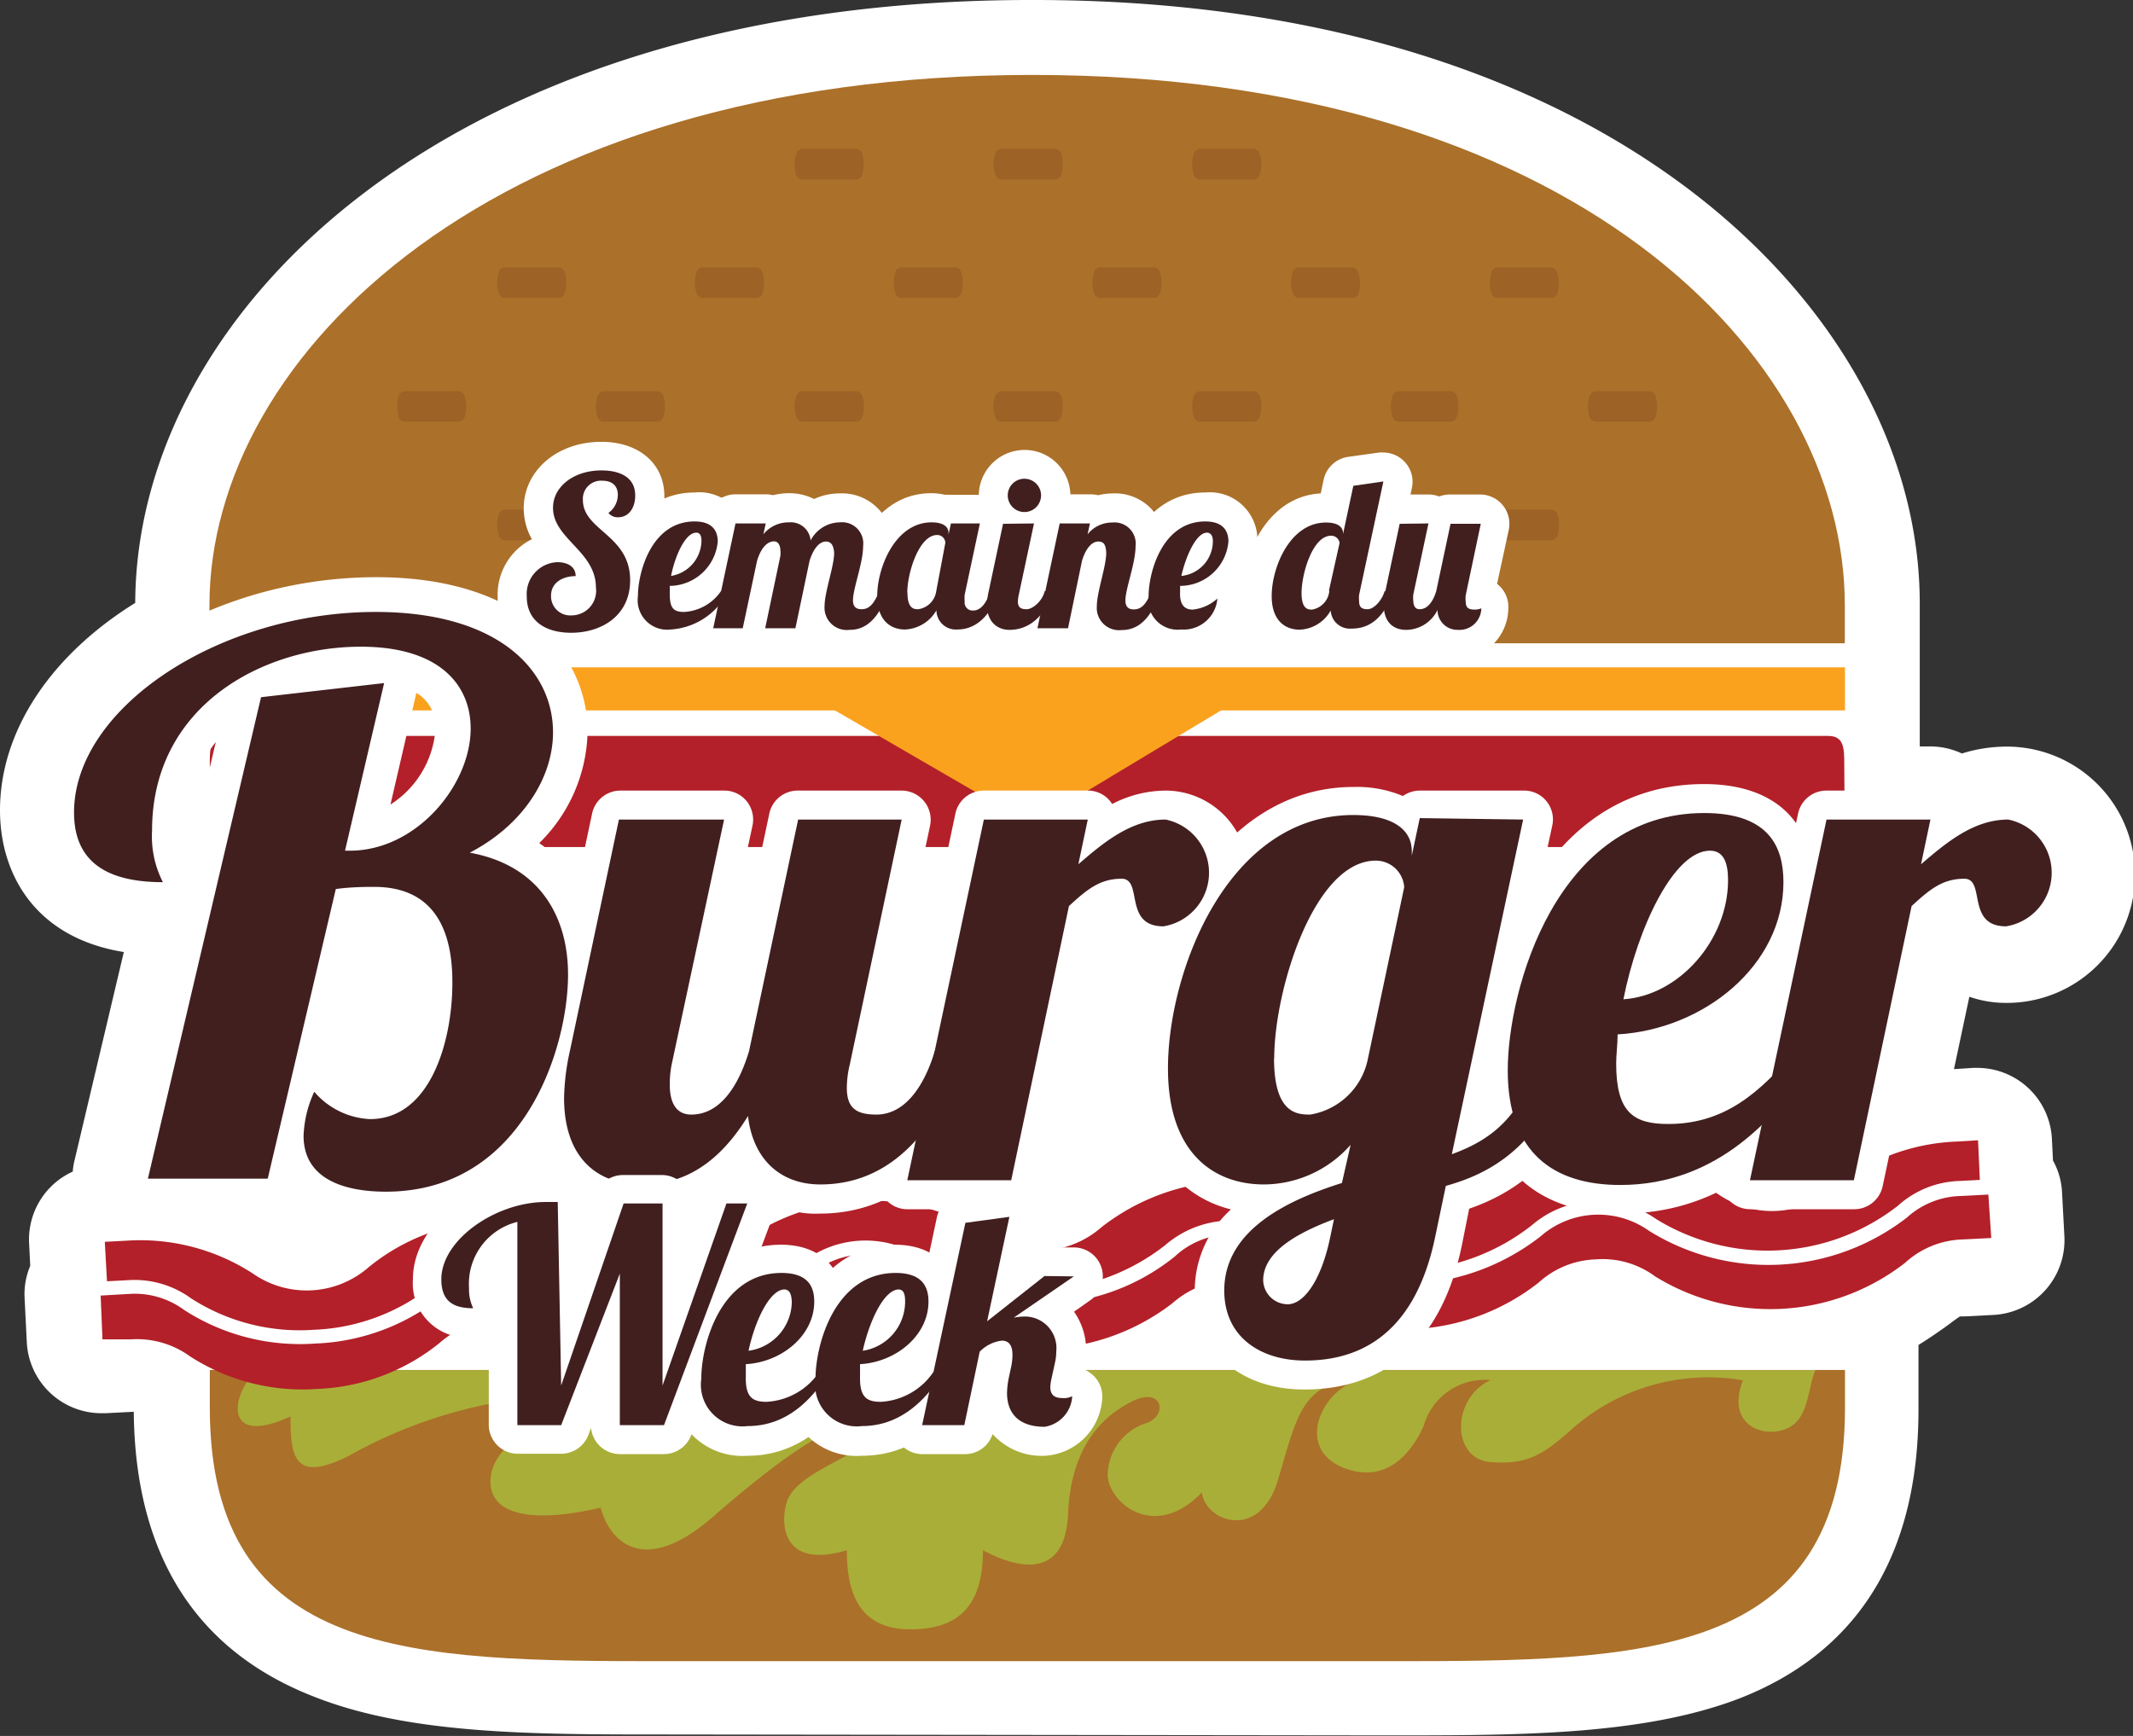 <svg xmlns="http://www.w3.org/2000/svg" viewBox="0 0 117.83 95.91"><rect x="0" y="0" width="117.83" height="95.91" fill="#333333" stroke="none"/><defs><style>.cls-1{fill:#fff}.cls-2{fill:#ab7029}.cls-3{fill:#9c6226}.cls-4{fill:#b32029}.cls-5{fill:#faa21e}.cls-6{fill:#a9ae38}.cls-7{fill:#6d1f11}.cls-8{fill:#411f1f}</style></defs><title>logo-standalone-fr</title><g id="Layer_2" data-name="Layer 2"><g id="Layer_1-2" data-name="Layer 1"><path d="M36.64,95.83c-7.18,0-14,0-19.27-2.08C10.82,91.21,7.46,85.9,7.39,78l-1.56.08H5.6a4.13,4.13,0,0,1-4.12-3.92l-.12-2.42a4,4,0,0,1,.31-1.8l-.06-1.21a4.12,4.12,0,0,1,2.41-4,3.44,3.44,0,0,1,.1-.63L6.84,52.6C1.84,51.79,0,48.18,0,44.77c0-4.38,2.8-8.56,7.47-11.46C7.53,17.11,24.94-.06,57.12,0c14.56,0,27,3.6,36,10.33,8.23,6.16,13,14.62,12.93,23.21V35.3c0,.11,0,.22,0,.33v5.61h.58a4.18,4.18,0,0,1,1.75.39,8.31,8.31,0,0,1,2.55-.38,7.08,7.08,0,0,1-.14,14.16,6.14,6.14,0,0,1-2-.34l-.85,4L109,59h.23a4.13,4.13,0,0,1,4.12,3.92l.06,1.2a4,4,0,0,1,.5,1.76l.13,2.42a4.14,4.14,0,0,1-3.92,4.35l-1.56.08c-.15,0-.23,0-.27,0s-.44.3-.67.47c-.44.32-1,.71-1.64,1.11v3.57c0,8.08-3.4,13.47-10,16-5.31,2-12.09,2-19.27,2Z" class="cls-1"/><path d="M101.91,33.44c0-13.88-15.19-29.3-44.88-29.3S11.57,19.56,11.57,33.44v2.1h90.34Z" class="cls-2"/><path d="M47.28,8.23H44.35a.38.38,0,0,0-.34.22,1.66,1.66,0,0,0-.11.62A1.72,1.72,0,0,0,44,9.7a.38.38,0,0,0,.34.22h2.93a.37.37,0,0,0,.34-.23,2,2,0,0,0,0-1.24A.38.38,0,0,0,47.28,8.23Z" class="cls-3"/><path d="M58.26,8.23H55.32a.37.37,0,0,0-.33.22,1.66,1.66,0,0,0-.11.62A1.67,1.67,0,0,0,55,9.7a.37.37,0,0,0,.33.22h2.94a.37.37,0,0,0,.34-.23,2,2,0,0,0,0-1.24A.38.38,0,0,0,58.26,8.23Z" class="cls-3"/><path d="M69.24,8.23H66.3a.36.36,0,0,0-.33.22,1.8,1.8,0,0,0,0,1.24.36.36,0,0,0,.33.23h2.94a.35.35,0,0,0,.33-.23,1.66,1.66,0,0,0,.11-.62,1.64,1.64,0,0,0-.11-.61A.35.35,0,0,0,69.24,8.23Z" class="cls-3"/><path d="M41.77,14.77H38.83a.36.36,0,0,0-.33.23,1.8,1.8,0,0,0,0,1.24.36.36,0,0,0,.33.22h2.94a.35.35,0,0,0,.33-.22,1.8,1.8,0,0,0,0-1.24A.36.36,0,0,0,41.77,14.77Z" class="cls-3"/><path d="M52.75,14.77H49.81a.35.35,0,0,0-.33.23,1.8,1.8,0,0,0,0,1.24.35.35,0,0,0,.33.22h2.94a.37.37,0,0,0,.33-.22,1.8,1.8,0,0,0,0-1.24A.37.37,0,0,0,52.75,14.77Z" class="cls-3"/><path d="M30.84,14.77H27.9a.36.36,0,0,0-.33.23,1.8,1.8,0,0,0,0,1.24.36.36,0,0,0,.33.22h2.94a.36.36,0,0,0,.33-.22,1.66,1.66,0,0,0,.11-.62,1.61,1.61,0,0,0-.11-.62A.37.37,0,0,0,30.84,14.77Z" class="cls-3"/><path d="M63.72,14.77H60.79a.37.37,0,0,0-.34.23,2,2,0,0,0,0,1.24.38.38,0,0,0,.34.22h2.93a.38.38,0,0,0,.34-.22,1.8,1.8,0,0,0,0-1.24A.37.37,0,0,0,63.72,14.77Z" class="cls-3"/><path d="M74.7,14.77H71.77a.38.38,0,0,0-.34.23,1.8,1.8,0,0,0,0,1.24.38.38,0,0,0,.34.22H74.7a.38.38,0,0,0,.34-.22A1.8,1.8,0,0,0,75,15,.37.37,0,0,0,74.7,14.77Z" class="cls-3"/><path d="M85.68,14.77H82.75a.37.37,0,0,0-.34.23,1.7,1.7,0,0,0-.11.62,1.66,1.66,0,0,0,.11.62.36.36,0,0,0,.34.22h2.93a.38.38,0,0,0,.34-.22A2,2,0,0,0,86,15,.38.38,0,0,0,85.68,14.77Z" class="cls-3"/><path d="M47.28,21.62H44.35a.36.36,0,0,0-.34.22,1.8,1.8,0,0,0,0,1.24.36.36,0,0,0,.34.22h2.93a.38.38,0,0,0,.34-.22,1.76,1.76,0,0,0,.1-.62,1.71,1.71,0,0,0-.1-.62A.36.36,0,0,0,47.28,21.62Z" class="cls-3"/><path d="M58.26,21.62H55.32a.36.36,0,0,0-.33.22,1.8,1.8,0,0,0,0,1.24.36.36,0,0,0,.33.22h2.94a.38.38,0,0,0,.34-.22,1.71,1.71,0,0,0,.1-.62,1.47,1.47,0,0,0-.11-.62A.34.34,0,0,0,58.26,21.62Z" class="cls-3"/><path d="M69.24,21.62H66.3a.35.35,0,0,0-.33.22,1.8,1.8,0,0,0,0,1.24.35.35,0,0,0,.33.22h2.94a.35.35,0,0,0,.33-.22,1.8,1.8,0,0,0,0-1.24A.35.35,0,0,0,69.24,21.62Z" class="cls-3"/><path d="M52.75,28.16H49.81a.35.35,0,0,0-.33.23,1.66,1.66,0,0,0-.11.62,1.59,1.59,0,0,0,.11.61.35.35,0,0,0,.33.23h2.94a.37.37,0,0,0,.33-.23,1.55,1.55,0,0,0,.11-.61,1.66,1.66,0,0,0-.11-.62A.37.37,0,0,0,52.75,28.16Z" class="cls-3"/><path d="M63.72,28.16H60.79a.37.37,0,0,0-.34.23,2,2,0,0,0-.1.62,1.6,1.6,0,0,0,.1.61.37.37,0,0,0,.34.23h2.93a.37.37,0,0,0,.34-.23,1.55,1.55,0,0,0,.11-.61,1.66,1.66,0,0,0-.11-.62A.37.37,0,0,0,63.72,28.16Z" class="cls-3"/><path d="M80.12,21.62H77.28a.38.38,0,0,0-.34.22,2,2,0,0,0,0,1.24.38.38,0,0,0,.34.22h2.84a.38.38,0,0,0,.34-.22,1.8,1.8,0,0,0,0-1.24A.38.38,0,0,0,80.12,21.62Z" class="cls-3"/><path d="M91.44,21.84a.38.38,0,0,0-.34-.22H88.17a.38.38,0,0,0-.34.22,1.8,1.8,0,0,0,0,1.24.38.38,0,0,0,.34.22H91.1a.38.38,0,0,0,.34-.22,2,2,0,0,0,0-1.24Z" class="cls-3"/><path d="M85.68,28.16h-3a.35.35,0,0,0-.33.23,1.66,1.66,0,0,0-.11.62,1.64,1.64,0,0,0,.11.61.35.35,0,0,0,.33.23h3a.37.37,0,0,0,.34-.23,1.69,1.69,0,0,0,.1-.61,1.71,1.71,0,0,0-.1-.62A.37.37,0,0,0,85.68,28.16Z" class="cls-3"/><path d="M74.66,28.16H71.77a.37.37,0,0,0-.34.23,1.66,1.66,0,0,0-.11.62,1.64,1.64,0,0,0,.11.61.37.37,0,0,0,.34.23h2.89a.37.37,0,0,0,.34-.23,1.69,1.69,0,0,0,.1-.61,1.71,1.71,0,0,0-.1-.62A.37.37,0,0,0,74.66,28.16Z" class="cls-3"/><path d="M25.31,21.62H22.38a.38.38,0,0,0-.34.22,2,2,0,0,0,0,1.24.38.38,0,0,0,.34.22h2.93a.38.38,0,0,0,.34-.22,1.8,1.8,0,0,0,0-1.24A.36.36,0,0,0,25.31,21.62Z" class="cls-3"/><path d="M36.29,21.62H33.37a.38.38,0,0,0-.34.22,1.8,1.8,0,0,0,0,1.24.36.36,0,0,0,.34.22h2.92a.38.38,0,0,0,.34-.22,2,2,0,0,0,0-1.24A.36.36,0,0,0,36.29,21.62Z" class="cls-3"/><path d="M30.78,28.16H27.9a.37.37,0,0,0-.33.23,1.66,1.66,0,0,0-.11.62,1.55,1.55,0,0,0,.11.61.36.36,0,0,0,.33.23h2.88a.35.35,0,0,0,.33-.23,1.55,1.55,0,0,0,.11-.61,1.66,1.66,0,0,0-.11-.62A.36.36,0,0,0,30.78,28.16Z" class="cls-3"/><path d="M42,28.24a.32.32,0,0,0-.21-.08H38.83a.36.36,0,0,0-.33.23,1.66,1.66,0,0,0-.11.62,1.55,1.55,0,0,0,.11.61.36.36,0,0,0,.33.23h2.94a.36.36,0,0,0,.33-.22,1.66,1.66,0,0,0,.11-.62,1.56,1.56,0,0,0-.11-.62A.28.28,0,0,0,42,28.24Z" class="cls-3"/><path d="M101.9,45.23c0,.87,0,1.57-.88,1.57H12.46c-.87,0-.87-.7-.87-1.57v-3c0-.87,0-1.57.87-1.57H101c.87,0,.88.7.88,1.57Z" class="cls-4"/><rect width="90.35" height="2.38" x="11.57" y="36.87" class="cls-5"/><polygon points="70.03 37.7 56.98 45.55 43.45 37.7 70.03 37.7" class="cls-5"/><path d="M11.59,75.69v2.09c0,13.89,11.25,14,25.14,14H76.78c13.88,0,25.14-.07,25.14-14V75.69Z" class="cls-2"/><path d="M16.05,78.26c0,2.19.17,3.7,3.19,2.19a26.45,26.45,0,0,1,14.44-3.36c-2.85.84-6.21,2.35-6.55,4.36s1.68,2.86,6.05,1.85c.5,1.85,2.35,3.86,6.21.5s6-4.7,7.89-5.37,2.35.34.34,1.51-3.87,1.85-4.2,3.19,0,3.53,3.36,2.52c0,2.35.67,4.37,3.52,4.37s4-1.51,4-4.37c1.85,1,4.54,1.68,4.7-2s1.85-5.38,3.53-6.22,2,.73.84,1.18a3.07,3.07,0,0,0-2.18,2.85c0,1.51,2.55,3.75,5.2,1,.2,1.62,3.19,2.69,4.2-.67s1.29-5.44,4.36-5.54c-2.1.76-3.35,3.86-.67,4.87s4-1.51,4.37-2.35a3.5,3.5,0,0,1,3.69-2.52c-2.17,1-2.18,4.36,0,4.53s3-.5,4.7-2a11.36,11.36,0,0,1,9.24-2.52c-.84,2.18.68,3.06,2,2.8,1.66-.32,1.51-2.13,2-3.36H14.29v0C12.94,76.59,12,80.11,16.05,78.26Z" class="cls-6"/><path d="M7.05,70.73a5.31,5.31,0,0,1,3.5,1,11.08,11.08,0,0,0,6.79,1.74A11.12,11.12,0,0,0,23.91,71a5.6,5.6,0,0,1,6.87-.38,11.64,11.64,0,0,0,13.36-.72A5.63,5.63,0,0,1,51,69.53a11.67,11.67,0,0,0,13.36-.73,5.6,5.6,0,0,1,6.87-.36,11.68,11.68,0,0,0,13.37-.73,5.62,5.62,0,0,1,6.87-.37,11.71,11.71,0,0,0,13.37-.72,5.3,5.3,0,0,1,3.37-1.37l1.16-.06L109.27,63l-1.16.07a11.43,11.43,0,0,0-6.78,2.54,5.21,5.21,0,0,1-6.44.35,12,12,0,0,0-13.8.75,5.23,5.23,0,0,1-6.44.34,12.1,12.1,0,0,0-13.8.75,5.2,5.2,0,0,1-6.43.35,12.07,12.07,0,0,0-13.81.75,5.22,5.22,0,0,1-6.43.34,11.38,11.38,0,0,0-7-1.79A11.43,11.43,0,0,0,20.38,70a5.2,5.2,0,0,1-6.43.35,11.44,11.44,0,0,0-7-1.8l-1.16.06.12,2.18Z" class="cls-4"/><path d="M105.34,67.27A12.49,12.49,0,0,1,91.09,68a4.84,4.84,0,0,0-6,.32,12.52,12.52,0,0,1-14.25.78,4.58,4.58,0,0,0-3-.89,4.49,4.49,0,0,0-2.94,1.21,11.85,11.85,0,0,1-7,2.62,11.72,11.72,0,0,1-7.24-1.85,4.82,4.82,0,0,0-6,.32,11.69,11.69,0,0,1-7,2.62,11.82,11.82,0,0,1-7.24-1.84,4.8,4.8,0,0,0-6,.32,11.85,11.85,0,0,1-7,2.62,11.79,11.79,0,0,1-7.24-1.85,4.61,4.61,0,0,0-3.06-.89l-1.56.09L5.66,74,7.22,74a5,5,0,0,1,3.28.94,11.44,11.44,0,0,0,7,1.8,11.43,11.43,0,0,0,6.78-2.54,5.2,5.2,0,0,1,6.43-.35,12.07,12.07,0,0,0,13.81-.75A5.18,5.18,0,0,1,51,72.71,12.1,12.1,0,0,0,64.77,72a5.2,5.2,0,0,1,6.43-.35A12.07,12.07,0,0,0,85,70.86a4.93,4.93,0,0,1,3.15-1.28,4.87,4.87,0,0,1,3.28.94,12.11,12.11,0,0,0,13.81-.75,4.92,4.92,0,0,1,3.16-1.29L110,68.4,109.84,66l-1.57.08A4.59,4.59,0,0,0,105.34,67.27Z" class="cls-4"/><path d="M21.22,37.74,19.06,47h.27C23,47,26,43.38,26,40.25c0-2.39-1.7-4.52-6.07-4.52C14.51,35.73,8.4,39,8.4,45.89A5.53,5.53,0,0,0,9,48.74c-3,0-4.91-1.05-4.91-3.85,0-5.77,8-11.08,16.67-11.08,6.76,0,9.79,3.22,9.79,6.65,0,2.47-1.61,5.1-4.6,6.65,3.91.71,5.43,3.59,5.43,6.73,0,4-2.39,12-10.07,12-2,0-4.54-.54-4.54-3.09a6.3,6.3,0,0,1,.59-2.43,4.31,4.31,0,0,0,3.08,1.51c3.36,0,4.55-4.35,4.55-7.53C25,51.41,24,49,20.67,49c-.37,0-1.29,0-2.12.12l-3.76,16H8.17l6.25-26.6Z" class="cls-7"/><path d="M21.35,67.76a7,7,0,0,1-5-1.59,1.87,1.87,0,0,1-1.58.88H8.17a1.91,1.91,0,0,1-1.47-.71,1.87,1.87,0,0,1-.35-1.6L9.69,50.5a2,2,0,0,1-.65.11c-6.13,0-6.79-4-6.79-5.72,0-6.9,8.67-13,18.55-13,8.06,0,11.66,4.28,11.66,8.53a8.88,8.88,0,0,1-2.67,6.16,8.31,8.31,0,0,1,3.5,7.22C33.29,59.22,30.05,67.76,21.35,67.76Zm-2.23-4.19a4.17,4.17,0,0,0,2.23.44c6.69,0,8.19-7.53,8.19-10.17,0-1.91-.67-4.31-3.88-4.89a1.87,1.87,0,0,1-1.52-1.57s0-.08,0-.12a7.66,7.66,0,0,1-.66.45c1.73.78,3.44,2.57,3.44,6.63,0,4.53-2,9.4-6.42,9.4A5.12,5.12,0,0,1,19.12,63.57Zm-8.58-.27H13.3l3.43-14.58a1.84,1.84,0,0,1,.59-1,1.93,1.93,0,0,1-.09-1.14l1.55-6.67L16,40.28Zm7.7-4.62a1.76,1.76,0,0,1,.45.32c1,.92,1.4,1,1.79,1,1.85,0,2.67-3.3,2.67-5.65,0-3.44-1.49-3.44-2.48-3.44l-.61,0ZM11.92,41a7.49,7.49,0,0,0-1.64,4.86,4,4,0,0,0,.17,1.39Zm-4.41.14A6,6,0,0,0,6,44.89a1.6,1.6,0,0,0,.53,1.45v-.45A11.88,11.88,0,0,1,7.51,41.17ZM23,38.28l-1.43,6.17a5.41,5.41,0,0,0,2.49-4.2A2.17,2.17,0,0,0,23,38.28Zm4.1-.92a6.17,6.17,0,0,1,.71,2.89,8.42,8.42,0,0,1-1.2,4.19,5.4,5.4,0,0,0,2.09-4A3.83,3.83,0,0,0,27.11,37.36Z" class="cls-1"/><path d="M49.81,45.28,46.94,58.83a5.48,5.48,0,0,0-.16,1.27c0,1.12.52,1.48,1.63,1.48,1.56,0,2.63-1.52,3.23-3.51h1.68c-2.28,6.5-5.86,7.37-8,7.37s-3.71-1.31-4-3.78c-2,3.26-4.22,3.78-5.9,3.78-2.39,0-4.26-1.43-4.26-4.78a13,13,0,0,1,.32-2.59l2.71-12.79H40L37.1,58.83A5.53,5.53,0,0,0,37,59.94c0,.92.31,1.64,1.19,1.64,1.56,0,2.59-1.52,3.19-3.51l2.71-12.79Z" class="cls-7"/><path d="M45.31,67.05a5.19,5.19,0,0,1-4.48-2.15,7.51,7.51,0,0,1-5.37,2.15c-3.56,0-5.86-2.51-5.86-6.39A14.25,14.25,0,0,1,30,57.74l2.71-12.8a1.6,1.6,0,0,1,1.57-1.26H40a1.58,1.58,0,0,1,1.25.59,1.61,1.61,0,0,1,.32,1.34L38.66,59.16a5.94,5.94,0,0,0-.08.68,4.39,4.39,0,0,0,1.23-2.17L42.5,44.94a1.6,1.6,0,0,1,1.57-1.26h5.74a1.61,1.61,0,0,1,1.57,1.93L48.51,59.16a4,4,0,0,0-.13.82h0c.59,0,1.26-.93,1.69-2.37a1.6,1.6,0,0,1,1.53-1.14h1.68a1.6,1.6,0,0,1,1.51,2.13C52.39,65.58,48.3,67.05,45.31,67.05ZM42.2,60.29A1.61,1.61,0,0,1,43,61.5c.2,2.08,1.36,2.34,2.35,2.34a5.16,5.16,0,0,0,2.59-.68,2.83,2.83,0,0,1-2.72-3.06,7,7,0,0,1,.2-1.63l2.45-11.59H45.37L42.93,58.4l0,.13A10.23,10.23,0,0,1,42.2,60.29ZM35.52,46.88,33.08,58.4a12.09,12.09,0,0,0-.28,2.26c0,2.14.87,3.18,2.66,3.18a4.28,4.28,0,0,0,2.41-.67c-1.21-.13-2.49-1-2.49-3.23a7.26,7.26,0,0,1,.14-1.42L38,46.88ZM48.39,60.29h0Z" class="cls-1"/><path d="M60.09,45.28l-.52,2.47c1.39-1.2,2.91-2.47,4.82-2.47a3,3,0,0,1-.12,5.9c-2.23,0-1.11-2.63-2.31-2.63s-1.91.59-2.91,1.51L55.86,65.21H50.12l4.23-19.93Z" class="cls-7"/><path d="M55.86,66.81H50.12a1.58,1.58,0,0,1-1.24-.6,1.6,1.6,0,0,1-.32-1.34l4.22-19.93a1.6,1.6,0,0,1,1.57-1.26h5.74a1.57,1.57,0,0,1,1.24.59l.11.15a6.47,6.47,0,0,1,3-.74,4.55,4.55,0,0,1-.12,9.1,3,3,0,0,1-3.06-2.42,5.35,5.35,0,0,0-.7.54L57.43,65.54A1.61,1.61,0,0,1,55.86,66.81ZM52.1,63.6h2.46l2.92-13.87a1.69,1.69,0,0,1,.48-.85l.28-.24A1.58,1.58,0,0,1,58,47.42l.12-.54H55.65ZM63,47.21a2.87,2.87,0,0,1,1.2,2,1.83,1.83,0,0,0,.07.32,1.19,1.19,0,0,0,1.23-1.3c0-.15,0-1.39-1.15-1.39A3.12,3.12,0,0,0,63,47.21Z" class="cls-1"/><path d="M84.14,45.28,80.2,63.77c2.42-.88,3.9-2.23,5-5.7h1.67c-1.55,5.26-4.58,6.78-7,7.45l-.6,2.87c-1.2,5.7-4.55,6.78-7.18,6.78-2.43,0-4.46-1.28-4.46-3.87,0-3.35,3.51-5,6.5-5.94l.48-2.11a6.41,6.41,0,0,1-4.79,2.19c-2.71,0-5.3-1.67-5.3-6.41,0-5.38,3.31-14,10.24-14,2.28,0,3.23.87,3.23,2v.24l.44-2.07Zm-13,26.78c.84,0,1.79-1.2,2.31-3.55l.24-1.15c-2,.75-3.91,1.79-3.91,3.38A1.36,1.36,0,0,0,71.15,72.06Zm-.76-13.59c0,3.07,1.28,3.11,2,3.11a3.89,3.89,0,0,0,3.19-3.11l2-9.45A1.57,1.57,0,0,0,76,47.55C72.58,47.55,70.39,54.72,70.39,58.47Z" class="cls-7"/><path d="M72.06,76.77c-3.62,0-6.06-2.2-6.06-5.47a6.05,6.05,0,0,1,2-4.48c-2.69-.67-5.07-3-5.07-7.79,0-6.52,4.12-15.55,11.84-15.55a6.56,6.56,0,0,1,2.73.5,1.62,1.62,0,0,1,.94-.3h5.74a1.59,1.59,0,0,1,1.57,1.93L82.64,60a10.47,10.47,0,0,0,1-2.41,1.61,1.61,0,0,1,1.53-1.11h1.67a1.61,1.61,0,0,1,1.54,2.06c-1.61,5.43-4.7,7.37-7.22,8.24l-.4,2C79.41,75.37,75.28,76.77,72.06,76.77Zm-.2-3.21h.2c1.92,0,4.57-.57,5.61-5.51l.6-2.86a1.57,1.57,0,0,1,.44-.82,1.61,1.61,0,0,1-.08-.95l3.53-16.55H79.7l-.17.8a1.55,1.55,0,0,1-.4.77,3,3,0,0,1,.07.43,1.94,1.94,0,0,1,0,.48l-2,9.44a6.48,6.48,0,0,1-1.78,3.05,1.63,1.63,0,0,1,.78,1.76l-.48,2.11a1.6,1.6,0,0,1-.55.88,1.68,1.68,0,0,1,.16,1.08L75,68.83C74.45,71.49,73.31,73.15,71.86,73.56Zm1.55-26.74c-5.09,1.09-7.32,8.35-7.32,12.21,0,3.15,1.28,4.81,3.7,4.81a4.53,4.53,0,0,0,2.39-.66c-1.6-.07-3.39-1-3.39-4.71C68.79,55.58,70.19,49.15,73.41,46.82ZM72.21,60h.17A2.5,2.5,0,0,0,74,58l1.9-8.87c-1.6.14-3.94,5-3.94,9.3A3.44,3.44,0,0,0,72.21,60Z" class="cls-1"/><path d="M92.15,62.1c3.15,0,5.06-1.76,7-4h1.36c-2.27,3.67-5.66,7.37-11,7.37-3.75,0-6.22-1.83-6.22-6.33S86,44.92,94.14,44.92c3.55,0,4.38,1.83,4.38,3.82,0,4.59-4.38,8.13-9.16,8.41,0,.56-.08,1.12-.08,1.6C89.28,61.46,90.23,62.1,92.15,62.1ZM94.46,47c-2,0-4,4.27-4.78,8.21,3.07-.2,5.78-3.27,5.78-6.58C95.46,47.67,95.22,47,94.46,47Z" class="cls-7"/><path d="M89.6,67.05c-5,0-7.82-2.9-7.82-7.94s3-15.79,12.36-15.79c3.81,0,6,2,6,5.42,0,4.75-4,8.93-9.25,9.85v.16c0,1.74.19,1.74,1.27,1.74C94.51,60.49,96,59.32,98,57a1.61,1.61,0,0,1,1.2-.54h1.36a1.6,1.6,0,0,1,1.36,2.44C98.53,64.39,94.5,67.05,89.6,67.05ZM91.49,47C86.16,49,85,56.79,85,59.11c0,3.27,1.43,4.73,4.62,4.73a9.23,9.23,0,0,0,1.83-.18c-2.52-.24-3.75-1.86-3.75-4.91,0-.52,0-1.12.08-1.71a1.59,1.59,0,0,1,.5-1,1.58,1.58,0,0,1-.15-1.07C88.25,54.21,89.27,49.48,91.49,47Zm2.34,2.19a11.67,11.67,0,0,0-1.73,3.32A5.41,5.41,0,0,0,93.83,49.17Z" class="cls-1"/><path d="M106.64,45.28l-.52,2.47c1.4-1.2,2.91-2.47,4.82-2.47a3,3,0,0,1-.12,5.9c-2.23,0-1.11-2.63-2.31-2.63s-1.91.59-2.91,1.51l-3.19,15.15H96.67l4.23-19.93Z" class="cls-7"/><path d="M102.41,66.81H96.67a1.61,1.61,0,0,1-1.56-1.94l4.22-19.93a1.6,1.6,0,0,1,1.57-1.26h5.74a1.57,1.57,0,0,1,1.24.59l.11.15a6.47,6.47,0,0,1,3-.74,4.55,4.55,0,0,1-.12,9.1,3,3,0,0,1-3.07-2.42,7.26,7.26,0,0,0-.69.54L104,65.54A1.61,1.61,0,0,1,102.41,66.81ZM98.65,63.6h2.46L104,49.73a1.55,1.55,0,0,1,.48-.85l.27-.24a1.58,1.58,0,0,1-.24-1.22l.12-.54H102.2Zm10.94-16.39a2.84,2.84,0,0,1,1.2,2c0,.1,0,.22.07.32a1.2,1.2,0,0,0,1.23-1.3c0-.24,0-1.39-1.15-1.39A3.12,3.12,0,0,0,109.59,47.21Z" class="cls-1"/><path d="M21.22,37.74,19.06,47h.27C23,47,26,43.38,26,40.25c0-2.39-1.7-4.52-6.07-4.52C14.51,35.73,8.4,39,8.4,45.89A5.53,5.53,0,0,0,9,48.74c-3,0-4.91-1.05-4.91-3.85,0-5.77,8-11.08,16.67-11.08,6.76,0,9.79,3.22,9.79,6.65,0,2.47-1.61,5.1-4.6,6.65,3.91.71,5.43,3.59,5.43,6.73,0,4-2.39,12-10.07,12-2,0-4.54-.54-4.54-3.09a6.3,6.3,0,0,1,.59-2.43,4.31,4.31,0,0,0,3.08,1.51c3.36,0,4.55-4.35,4.55-7.53C25,51.41,24,49,20.67,49c-.37,0-1.29,0-2.12.12l-3.76,16H8.17l6.25-26.6Z" class="cls-8"/><path d="M49.81,45.28,46.94,58.83a5.48,5.48,0,0,0-.16,1.27c0,1.12.52,1.48,1.63,1.48,1.56,0,2.63-1.52,3.23-3.51h1.68c-2.28,6.5-5.86,7.37-8,7.37s-3.71-1.31-4-3.78c-2,3.26-4.22,3.78-5.9,3.78-2.39,0-4.26-1.43-4.26-4.78a13,13,0,0,1,.32-2.59l2.71-12.79H40L37.1,58.83A5.53,5.53,0,0,0,37,59.94c0,.92.31,1.64,1.19,1.64,1.56,0,2.59-1.52,3.19-3.51l2.71-12.79Z" class="cls-8"/><path d="M60.09,45.28l-.52,2.47c1.39-1.2,2.91-2.47,4.82-2.47a3,3,0,0,1-.12,5.9c-2.23,0-1.11-2.63-2.31-2.63s-1.91.59-2.91,1.51L55.86,65.21H50.12l4.23-19.93Z" class="cls-8"/><path d="M84.14,45.28,80.2,63.77c2.42-.88,3.9-2.23,5-5.7h1.67c-1.55,5.26-4.58,6.78-7,7.45l-.6,2.87c-1.2,5.7-4.55,6.78-7.18,6.78-2.43,0-4.46-1.28-4.46-3.87,0-3.35,3.51-5,6.5-5.94l.48-2.11a6.41,6.41,0,0,1-4.79,2.19c-2.71,0-5.3-1.67-5.3-6.41,0-5.38,3.31-14,10.24-14,2.28,0,3.23.87,3.23,2v.24l.44-2.07Zm-13,26.78c.84,0,1.79-1.2,2.31-3.55l.24-1.15c-2,.75-3.91,1.79-3.91,3.38A1.36,1.36,0,0,0,71.15,72.06Zm-.76-13.59c0,3.07,1.28,3.11,2,3.11a3.89,3.89,0,0,0,3.19-3.11l2-9.45A1.57,1.57,0,0,0,76,47.55C72.58,47.55,70.39,54.72,70.39,58.47Z" class="cls-8"/><path d="M92.15,62.1c3.15,0,5.06-1.76,7-4h1.36c-2.27,3.67-5.66,7.37-11,7.37-3.75,0-6.22-1.83-6.22-6.33S86,44.92,94.14,44.92c3.55,0,4.38,1.83,4.38,3.82,0,4.59-4.38,8.13-9.16,8.41,0,.56-.08,1.12-.08,1.6C89.28,61.46,90.23,62.1,92.15,62.1ZM94.46,47c-2,0-4,4.27-4.78,8.21,3.07-.2,5.78-3.27,5.78-6.58C95.46,47.67,95.22,47,94.46,47Z" class="cls-8"/><path d="M106.64,45.28l-.52,2.47c1.4-1.2,2.91-2.47,4.82-2.47a3,3,0,0,1-.12,5.9c-2.23,0-1.11-2.63-2.31-2.63s-1.91.59-2.91,1.51l-3.19,15.15H96.67l4.23-19.93Z" class="cls-8"/><path d="M31,76.55l3.45-10.06h2.15V76.55l3.53-10.06h1.15L36.68,78.74H34.24V70.37L31,78.74H28.58V67.51a3.52,3.52,0,0,0-2.67,3.65,2.4,2.4,0,0,0,.23,1.12c-1.13,0-1.76-.41-1.76-1.6,0-2.18,3-4.27,5.77-4.27.23,0,.45,0,.66,0Z" class="cls-7"/><path d="M36.68,80.34H34.24a1.61,1.61,0,0,1-1.59-1.45l-.16.43a1.62,1.62,0,0,1-1.5,1H28.58A1.61,1.61,0,0,1,27,78.74V73.65a1.57,1.57,0,0,1-.83.23,3,3,0,0,1-3.36-3.2c0-3.3,4-5.87,7.37-5.87.27,0,.53,0,.78,0a1.59,1.59,0,0,1,1.48,1.57v.92L32.89,66a1.62,1.62,0,0,1,1.52-1.08h2.15a1.6,1.6,0,0,1,1.6,1.6v.67l.42-1.2a1.61,1.61,0,0,1,1.51-1.07h1.15a1.61,1.61,0,0,1,1.32.69,1.57,1.57,0,0,1,.18,1.47L38.18,79.3A1.62,1.62,0,0,1,36.68,80.34Z" class="cls-1"/><path d="M42.35,77.45a3.75,3.75,0,0,0,2.91-1.66h.56c-.94,1.51-2.33,3-4.52,3a2.3,2.3,0,0,1-2.56-2.61c0-1.89,1.06-5.85,4.43-5.85,1.47,0,1.81.76,1.81,1.58,0,1.89-1.81,3.35-3.78,3.46,0,.24,0,.46,0,.66C41.17,77.19,41.56,77.45,42.35,77.45Zm1-6.21c-.84,0-1.65,1.76-2,3.39a2.76,2.76,0,0,0,2.39-2.71C43.72,71.5,43.62,71.24,43.31,71.24Z" class="cls-7"/><path d="M41.3,80.43a3.88,3.88,0,0,1-4.16-4.21c0-3.09,1.87-7.45,6-7.45,2.11,0,3.41,1.22,3.41,3.18A4.58,4.58,0,0,1,46,74.2a1.61,1.61,0,0,1,1.19,2.44C45.62,79.16,43.64,80.43,41.3,80.43Z" class="cls-1"/><path d="M48.66,77.45a3.75,3.75,0,0,0,2.91-1.66h.56c-.94,1.51-2.34,3-4.52,3a2.3,2.3,0,0,1-2.56-2.61c0-1.89,1.06-5.85,4.43-5.85,1.46,0,1.81.76,1.81,1.58,0,1.89-1.81,3.35-3.78,3.46q0,.36,0,.66C47.48,77.19,47.87,77.45,48.66,77.45Zm1-6.21c-.83,0-1.64,1.76-2,3.39A2.75,2.75,0,0,0,50,71.92C50,71.5,49.93,71.24,49.61,71.24Z" class="cls-7"/><path d="M47.61,80.43a3.89,3.89,0,0,1-4.17-4.21c0-3.09,1.88-7.45,6-7.45,2.1,0,3.41,1.22,3.41,3.18a4.58,4.58,0,0,1-.59,2.25,1.61,1.61,0,0,1,1.19,2.44C51.93,79.16,50,80.43,47.61,80.43Z" class="cls-1"/><path d="M59.32,70.52,56,72.8a3.31,3.31,0,0,1,.54-.06,1.74,1.74,0,0,1,1.81,1.92,2.68,2.68,0,0,1-.07.62l-.18.83a2.83,2.83,0,0,0-.08.52c0,.33.13.61.64.61a1,1,0,0,0,.57-.1,1.8,1.8,0,0,1-1.53,1.69c-1.34,0-2.07-.67-2.07-1.87a4.54,4.54,0,0,1,.1-.85l.14-.65a3.29,3.29,0,0,0,.06-.6c0-.48-.16-.79-.59-.79a2.06,2.06,0,0,0-1.22.61l-.85,4.06H50.94l2.39-11.18,2.43-.33L54.53,73l3.17-2.5Z" class="cls-7"/><path d="M57.74,80.43a3.65,3.65,0,0,1-2.91-1.2,1.59,1.59,0,0,1-1.52,1.11H50.94a1.61,1.61,0,0,1-1.56-1.94l2.38-11.17A1.61,1.61,0,0,1,53.11,66l2.43-.33a1.6,1.6,0,0,1,1.39.5,1.57,1.57,0,0,1,.39,1.42L57,69.08a1.53,1.53,0,0,1,.7-.16h1.62a1.6,1.6,0,0,1,.92,2.91l-.91.64A3.69,3.69,0,0,1,60,74.66a4.55,4.55,0,0,1-.11,1v0a1.46,1.46,0,0,1,.3.17,1.59,1.59,0,0,1,.7,1.4A3.37,3.37,0,0,1,57.74,80.43Zm.84-4.74Z" class="cls-1"/><path d="M31,76.55l3.45-10.06h2.15V76.55l3.53-10.06h1.15L36.68,78.74H34.24V70.37L31,78.74H28.58V67.51a3.52,3.52,0,0,0-2.67,3.65,2.4,2.4,0,0,0,.23,1.12c-1.13,0-1.76-.41-1.76-1.6,0-2.18,3-4.27,5.77-4.27.23,0,.45,0,.66,0Z" class="cls-8"/><path d="M42.35,77.45a3.75,3.75,0,0,0,2.91-1.66h.56c-.94,1.51-2.33,3-4.52,3a2.3,2.3,0,0,1-2.56-2.61c0-1.89,1.06-5.85,4.43-5.85,1.47,0,1.81.76,1.81,1.58,0,1.89-1.81,3.35-3.78,3.46,0,.24,0,.46,0,.66C41.17,77.19,41.56,77.45,42.35,77.45Zm1-6.21c-.84,0-1.65,1.76-2,3.39a2.76,2.76,0,0,0,2.39-2.71C43.72,71.5,43.62,71.24,43.31,71.24Z" class="cls-8"/><path d="M48.66,77.45a3.75,3.75,0,0,0,2.91-1.66h.56c-.94,1.51-2.34,3-4.52,3a2.3,2.3,0,0,1-2.56-2.61c0-1.89,1.06-5.85,4.43-5.85,1.46,0,1.81.76,1.81,1.58,0,1.89-1.81,3.35-3.78,3.46q0,.36,0,.66C47.48,77.19,47.87,77.45,48.66,77.45Zm1-6.21c-.83,0-1.64,1.76-2,3.39A2.75,2.75,0,0,0,50,71.92C50,71.5,49.93,71.24,49.61,71.24Z" class="cls-8"/><path d="M59.32,70.52,56,72.8a3.31,3.31,0,0,1,.54-.06,1.74,1.74,0,0,1,1.81,1.92,2.68,2.68,0,0,1-.07.62l-.18.83a2.83,2.83,0,0,0-.08.52c0,.33.13.61.64.61a1,1,0,0,0,.57-.1,1.8,1.8,0,0,1-1.53,1.69c-1.34,0-2.07-.67-2.07-1.87a4.54,4.54,0,0,1,.1-.85l.14-.65a3.29,3.29,0,0,0,.06-.6c0-.48-.16-.79-.59-.79a2.06,2.06,0,0,0-1.22.61l-.85,4.06H50.94l2.39-11.18,2.43-.33L54.53,73l3.17-2.5Z" class="cls-8"/><rect width="8.33" height="4.3" x="65.24" y="32.1" class="cls-1"/><path d="M31.55,36.57c-2.43,0-4.06-1.45-4.06-3.6a3.43,3.43,0,0,1,1.89-3.18,3.51,3.51,0,0,1-.45-1.69c0-2.1,1.85-3.69,4.29-3.69,2.08,0,3.48,1.21,3.48,3a2.84,2.84,0,0,1-1,2.22,4.4,4.4,0,0,1,.69,2.43A4.55,4.55,0,0,1,31.55,36.57Z" class="cls-1"/><path d="M34.14,28.58a.7.7,0,0,1-.54-.24,1.2,1.2,0,0,0,.53-1c0-.4-.22-.77-.86-.77a1,1,0,0,0-1.07,1.05c0,1.71,2.61,1.94,2.61,4.44,0,1.95-1.58,2.9-3.26,2.9-1.32,0-2.45-.58-2.45-2a1.77,1.77,0,0,1,1.7-1.91.91.91,0,0,1,1,.77c-.63,0-1.36.29-1.36,1.09A1.06,1.06,0,0,0,31.58,34a1.36,1.36,0,0,0,1.34-1.54c0-2-2.38-2.69-2.38-4.39,0-1.21,1.19-2.08,2.68-2.08.55,0,1.87.12,1.87,1.39C35.09,28.08,34.72,28.58,34.14,28.58Z" class="cls-1"/><path d="M37.05,36.4a3.22,3.22,0,0,1-3.42-3.46c0-2.38,1.47-5.73,4.74-5.73a2.62,2.62,0,0,1,2.88,2.72,3.78,3.78,0,0,1-.23,1.3,1.7,1.7,0,0,1,.62.63,1.59,1.59,0,0,1,0,1.63A5.28,5.28,0,0,1,37.05,36.4Z" class="cls-1"/><path d="M37.79,33.81a2.64,2.64,0,0,0,2.05-1.17h.4a3.83,3.83,0,0,1-3.19,2.15,1.63,1.63,0,0,1-1.81-1.85c0-1.33.75-4.12,3.13-4.12,1,0,1.27.53,1.27,1.11A2.68,2.68,0,0,1,37,32.37c0,.17,0,.33,0,.47C37,33.63,37.23,33.81,37.79,33.81Zm.67-4.38c-.59,0-1.16,1.24-1.39,2.39a2,2,0,0,0,1.68-1.92C38.75,29.62,38.68,29.43,38.46,29.43Z" class="cls-1"/><path d="M46.89,36.4a3.09,3.09,0,0,1-1.82-.55,1.59,1.59,0,0,1-1.14.48H42.26a1.52,1.52,0,0,1-.59-.12,1.73,1.73,0,0,1-.6.12H39.4a1.62,1.62,0,0,1-1.25-.6,1.6,1.6,0,0,1-.32-1.35l1.22-5.79a1.62,1.62,0,0,1,1.58-1.28H42.3a1.75,1.75,0,0,1,.4.05,3.5,3.5,0,0,1,.89-.11,3,3,0,0,1,1.38.32,3.39,3.39,0,0,1,1.42-.31,2.78,2.78,0,0,1,2.9,2.92,5.1,5.1,0,0,1-.08.86,1.67,1.67,0,0,1,1.15.66,1.62,1.62,0,0,1,.21,1.46C49.66,35.83,48.06,36.4,46.89,36.4Z" class="cls-1"/><path d="M45.63,29.93c-.42,0-.73.48-.91,1.06l-.79,3.73H42.26l.85-4a1.45,1.45,0,0,0,0-.29c0-.26-.1-.51-.35-.51-.45,0-.77.49-.94,1.07l-.79,3.73H39.4l1.23-5.8H42.3l-.13.6a1.81,1.81,0,0,1,1.42-.66,1.1,1.1,0,0,1,1.19,1,1.84,1.84,0,0,1,1.61-1,1.18,1.18,0,0,1,1.29,1.31c0,.94-.56,2.34-.56,3,0,.29.12.49.47.49.51,0,.71-.42,1-1h.49c-.65,1.9-1.55,2.15-2.16,2.15a1.23,1.23,0,0,1-1.37-1.31c0-.79.52-2.22.52-3C46,30.14,45.9,29.93,45.63,29.93Z" class="cls-1"/><path d="M52.81,36.4a2.85,2.85,0,0,1-1.38-.35A3.24,3.24,0,0,1,50,36.4a3.14,3.14,0,0,1-3.15-3.48c0-2.29,1.46-5.67,4.59-5.67a3.07,3.07,0,0,1,.77.09,1.43,1.43,0,0,1,.29,0h1.67a1.62,1.62,0,0,1,1.58,1.94L55.32,31a1.6,1.6,0,0,1,1.34,2.13C55.68,36,53.83,36.4,52.81,36.4Z" class="cls-1"/><path d="M54.12,28.92l-.83,3.94a1.4,1.4,0,0,0,0,.37c0,.33.15.5.48.5s.76-.51.94-1.09h.48c-.66,1.89-1.7,2.15-2.33,2.15a1.07,1.07,0,0,1-1.13-1.07A2.12,2.12,0,0,1,50,34.79c-.79,0-1.54-.49-1.54-1.87,0-1.57,1-4.06,3-4.06.66,0,.94.26.94.59v.08l.12-.61Zm-4,3.84c0,.89.37.9.58.9a1.17,1.17,0,0,0,1-1L52.22,30a.44.44,0,0,0-.47-.44C50.76,29.58,50.12,31.67,50.12,32.76Z" class="cls-1"/><path d="M55.8,36.4a2.81,2.81,0,0,1-2.85-3,5.83,5.83,0,0,1,.13-1.08l.79-3.72a1.61,1.61,0,0,1,.27-.61,2.4,2.4,0,0,1-.07-.6,2.53,2.53,0,1,1,4.65,1.38,2,2,0,0,1,0,.49L58.31,31a1.62,1.62,0,0,1,1.45,2.14C58.74,36.08,56.65,36.4,55.8,36.4Z" class="cls-1"/><path d="M57.11,28.92l-.83,3.94a1.4,1.4,0,0,0-.05.37c0,.33.15.43.48.43s.87-.44,1-1h.49c-.66,1.89-1.81,2.15-2.44,2.15s-1.24-.42-1.24-1.4a3.7,3.7,0,0,1,.1-.75l.78-3.72Zm-.52-2.47a.93.93,0,0,1,.93.93.92.92,0,0,1-.93.91.9.9,0,0,1-.91-.91A.92.92,0,0,1,56.59,26.45Z" class="cls-1"/><path d="M61.94,36.4a3.09,3.09,0,0,1-1.82-.55,1.6,1.6,0,0,1-1.14.48H57.31a1.62,1.62,0,0,1-1.25-.6,1.6,1.6,0,0,1-.32-1.35L57,28.59a1.62,1.62,0,0,1,1.58-1.28h1.67a1.84,1.84,0,0,1,.41.05,3.68,3.68,0,0,1,.82-.1,2.78,2.78,0,0,1,2.89,2.92,6.36,6.36,0,0,1-.07.86,1.61,1.61,0,0,1,1.36,2.12C64.7,35.83,63.11,36.4,61.94,36.4Z" class="cls-1"/><path d="M60.67,29.93c-.41,0-.73.48-.9,1.06L59,34.72H57.31l1.23-5.8h1.67l-.13.6a1.75,1.75,0,0,1,1.36-.65,1.17,1.17,0,0,1,1.28,1.31c0,.94-.55,2.34-.55,3,0,.29.11.49.46.49.51,0,.72-.42,1-1h.48c-.65,1.9-1.54,2.15-2.15,2.15a1.23,1.23,0,0,1-1.37-1.31c0-.79.52-2.22.52-3C61.09,30.14,61,29.93,60.67,29.93Z" class="cls-1"/><path d="M65.24,36.4a3.22,3.22,0,0,1-3.41-3.46c0-2.38,1.47-5.73,4.74-5.73a2.63,2.63,0,0,1,2.89,2.72,3.81,3.81,0,0,1-.82,2.34,1.58,1.58,0,0,1,.19,1.09A3.47,3.47,0,0,1,65.24,36.4Z" class="cls-1"/><path d="M65.88,33.68a2.42,2.42,0,0,0,1.37-.61,1.87,1.87,0,0,1-2,1.72,1.63,1.63,0,0,1-1.8-1.85c0-1.33.76-4.12,3.13-4.12,1,0,1.28.53,1.28,1.11a2.68,2.68,0,0,1-2.67,2.44c0,.12,0,.25,0,.35C65.16,33.45,65.47,33.68,65.88,33.68Zm.79-4.25c-.58,0-1.16,1.29-1.41,2.39A1.93,1.93,0,0,0,67,29.9C67,29.62,66.89,29.43,66.67,29.43Z" class="cls-1"/><path d="M71.75,36.4a3.15,3.15,0,0,1-3.15-3.48c0-2.23,1.39-5.5,4.36-5.66l.16-.76a1.62,1.62,0,0,1,1.36-1.26L76.2,25l.21,0a1.64,1.64,0,0,1,1.19.52A1.61,1.61,0,0,1,78,26.94L77.12,31a1.62,1.62,0,0,1,1.34,2.13c-.92,2.61-2.6,3.16-3.85,3.16A2.81,2.81,0,0,1,73.3,36,3.32,3.32,0,0,1,71.75,36.4Z" class="cls-1"/><path d="M76.41,26.6l-1.33,6.26a1.87,1.87,0,0,0,0,.37c0,.33.15.43.47.43s.77-.44.94-1h.49c-.66,1.89-1.71,2.08-2.33,2.08a1.07,1.07,0,0,1-1.14-1,2.07,2.07,0,0,1-1.72,1.07c-.78,0-1.54-.49-1.54-1.87,0-1.57,1-4.06,3-4.06.66,0,.94.26.94.59v.05l.57-2.67Zm-3,6L74,30a.47.47,0,0,0-.48-.41c-1,0-1.62,2.09-1.62,3.18,0,.89.37.9.58.9a1.14,1.14,0,0,0,.95-1Z" class="cls-1"/><path d="M80.46,36.4a2.81,2.81,0,0,1-1.36-.35,3.31,3.31,0,0,1-1.5.35,2.81,2.81,0,0,1-2.85-3,5.73,5.73,0,0,1,.12-1.08l.79-3.72a1.62,1.62,0,0,1,1.58-1.28h1.67a1.67,1.67,0,0,1,.59.11,1.73,1.73,0,0,1,.6-.11h1.67a1.62,1.62,0,0,1,1.58,1.94l-.65,3,0,0a1.59,1.59,0,0,1,.62,1.38A2.81,2.81,0,0,1,80.46,36.4Z" class="cls-1"/><path d="M78.91,28.92l-.84,3.94a1.43,1.43,0,0,0,0,.29c0,.27.08.51.35.51.45,0,.75-.44.92-1l.79-3.72h1.67l-.83,3.94a1.4,1.4,0,0,0,0,.37c0,.33.15.43.47.43a.84.84,0,0,0,.39-.07,1.22,1.22,0,0,1-1.29,1.2,1.12,1.12,0,0,1-1.14-1.11,1.94,1.94,0,0,1-1.72,1.11c-.7,0-1.24-.42-1.24-1.4a3.62,3.62,0,0,1,.09-.75l.79-3.72Z" class="cls-1"/><path d="M34.14,28.58a.66.66,0,0,1-.53-.24,1.24,1.24,0,0,0,.52-1c0-.41-.22-.78-.86-.78a1,1,0,0,0-1.07,1.06c0,1.7,2.61,1.93,2.61,4.44,0,1.95-1.57,2.9-3.26,2.9-1.32,0-2.45-.58-2.45-2a1.76,1.76,0,0,1,1.7-1.9c.41,0,1,.16,1,.77-.62,0-1.36.29-1.36,1.09A1.06,1.06,0,0,0,31.58,34a1.36,1.36,0,0,0,1.34-1.54c0-2-2.37-2.69-2.37-4.4,0-1.2,1.18-2.07,2.67-2.07.55,0,1.87.11,1.87,1.39C35.09,28.08,34.72,28.58,34.14,28.58Z" class="cls-8"/><path d="M37.79,33.81a2.64,2.64,0,0,0,2.05-1.17h.4a3.82,3.82,0,0,1-3.19,2.14,1.63,1.63,0,0,1-1.81-1.84c0-1.33.75-4.13,3.13-4.13,1,0,1.28.54,1.28,1.11A2.69,2.69,0,0,1,37,32.37c0,.16,0,.33,0,.47C37,33.62,37.23,33.81,37.79,33.81Zm.67-4.38c-.59,0-1.16,1.24-1.39,2.39a2,2,0,0,0,1.68-1.92C38.75,29.61,38.68,29.43,38.46,29.43Z" class="cls-8"/><path d="M45.63,29.92c-.42,0-.73.49-.91,1.07l-.78,3.72H42.27l.84-4a1.27,1.27,0,0,0,0-.29c0-.25-.1-.51-.35-.51-.45,0-.77.5-.94,1.08l-.79,3.72H39.4l1.23-5.79H42.3l-.13.6a1.78,1.78,0,0,1,1.42-.66,1.1,1.1,0,0,1,1.19,1,1.84,1.84,0,0,1,1.61-1,1.17,1.17,0,0,1,1.29,1.31c0,.94-.56,2.34-.56,3,0,.29.12.49.47.49.51,0,.72-.42,1-1h.49c-.65,1.9-1.54,2.14-2.16,2.14a1.23,1.23,0,0,1-1.37-1.31c0-.78.53-2.21.53-2.95C46.05,30.13,45.91,29.92,45.63,29.92Z" class="cls-8"/><path d="M54.13,28.92l-.84,3.94a2,2,0,0,0,0,.37.44.44,0,0,0,.48.5c.45,0,.77-.51.94-1.09h.49c-.66,1.89-1.71,2.14-2.33,2.14a1.07,1.07,0,0,1-1.14-1.06A2.11,2.11,0,0,1,50,34.78c-.79,0-1.54-.48-1.54-1.86,0-1.57,1-4.06,3-4.06.66,0,.94.25.94.59v.08l.13-.61Zm-4,3.83c0,.9.38.91.59.91a1.17,1.17,0,0,0,1-1L52.22,30a.44.44,0,0,0-.47-.44C50.76,29.58,50.12,31.66,50.12,32.75Z" class="cls-8"/><path d="M57.12,28.92l-.84,3.94a2,2,0,0,0-.05.37c0,.32.15.43.48.43s.87-.44,1-1h.49c-.66,1.89-1.81,2.14-2.44,2.14s-1.24-.41-1.24-1.39a3.7,3.7,0,0,1,.1-.75l.79-3.72Zm-.53-2.47a.92.92,0,1,1,0,1.84.92.92,0,0,1,0-1.84Z" class="cls-8"/><path d="M60.67,29.92c-.41,0-.73.49-.9,1.07L59,34.71H57.31l1.23-5.79h1.67l-.13.6a1.72,1.72,0,0,1,1.36-.65,1.17,1.17,0,0,1,1.29,1.31c0,.94-.56,2.34-.56,3,0,.29.12.49.46.49.51,0,.72-.42,1-1h.48c-.64,1.9-1.54,2.14-2.15,2.14a1.23,1.23,0,0,1-1.37-1.31c0-.78.52-2.21.52-2.95C61.09,30.13,61,29.92,60.67,29.92Z" class="cls-8"/><path d="M65.88,33.68a2.39,2.39,0,0,0,1.37-.61,1.87,1.87,0,0,1-2,1.71,1.62,1.62,0,0,1-1.8-1.84c0-1.33.76-4.13,3.13-4.13,1,0,1.28.54,1.28,1.11a2.68,2.68,0,0,1-2.67,2.45c0,.12,0,.25,0,.35C65.16,33.45,65.47,33.68,65.88,33.68Zm.79-4.25c-.58,0-1.16,1.28-1.41,2.39A1.93,1.93,0,0,0,67,29.9C67,29.61,66.89,29.43,66.67,29.43Z" class="cls-8"/><path d="M76.42,26.6l-1.34,6.26a1.87,1.87,0,0,0,0,.37c0,.32.15.43.47.43s.77-.44.94-1h.49c-.66,1.89-1.71,2.07-2.33,2.07a1.06,1.06,0,0,1-1.14-1,2.06,2.06,0,0,1-1.71,1.06c-.79,0-1.55-.48-1.55-1.86,0-1.57,1-4.06,3-4.06.66,0,.94.25.94.59v.05l.57-2.67Zm-3,6L74,30a.46.46,0,0,0-.48-.4c-1,0-1.62,2.08-1.62,3.17,0,.9.37.91.58.91a1.15,1.15,0,0,0,.95-1Z" class="cls-8"/><path d="M78.91,28.92l-.84,3.94a1.43,1.43,0,0,0,0,.29c0,.27.08.51.35.51.45,0,.75-.44.92-1l.79-3.72h1.67l-.83,3.94a1.4,1.4,0,0,0,0,.37c0,.32.15.43.48.43a.94.94,0,0,0,.38-.07,1.21,1.21,0,0,1-1.29,1.19,1.1,1.1,0,0,1-1.13-1.1,1.94,1.94,0,0,1-1.73,1.1c-.7,0-1.24-.41-1.24-1.39a3.62,3.62,0,0,1,.09-.75l.79-3.72Z" class="cls-8"/></g></g></svg>